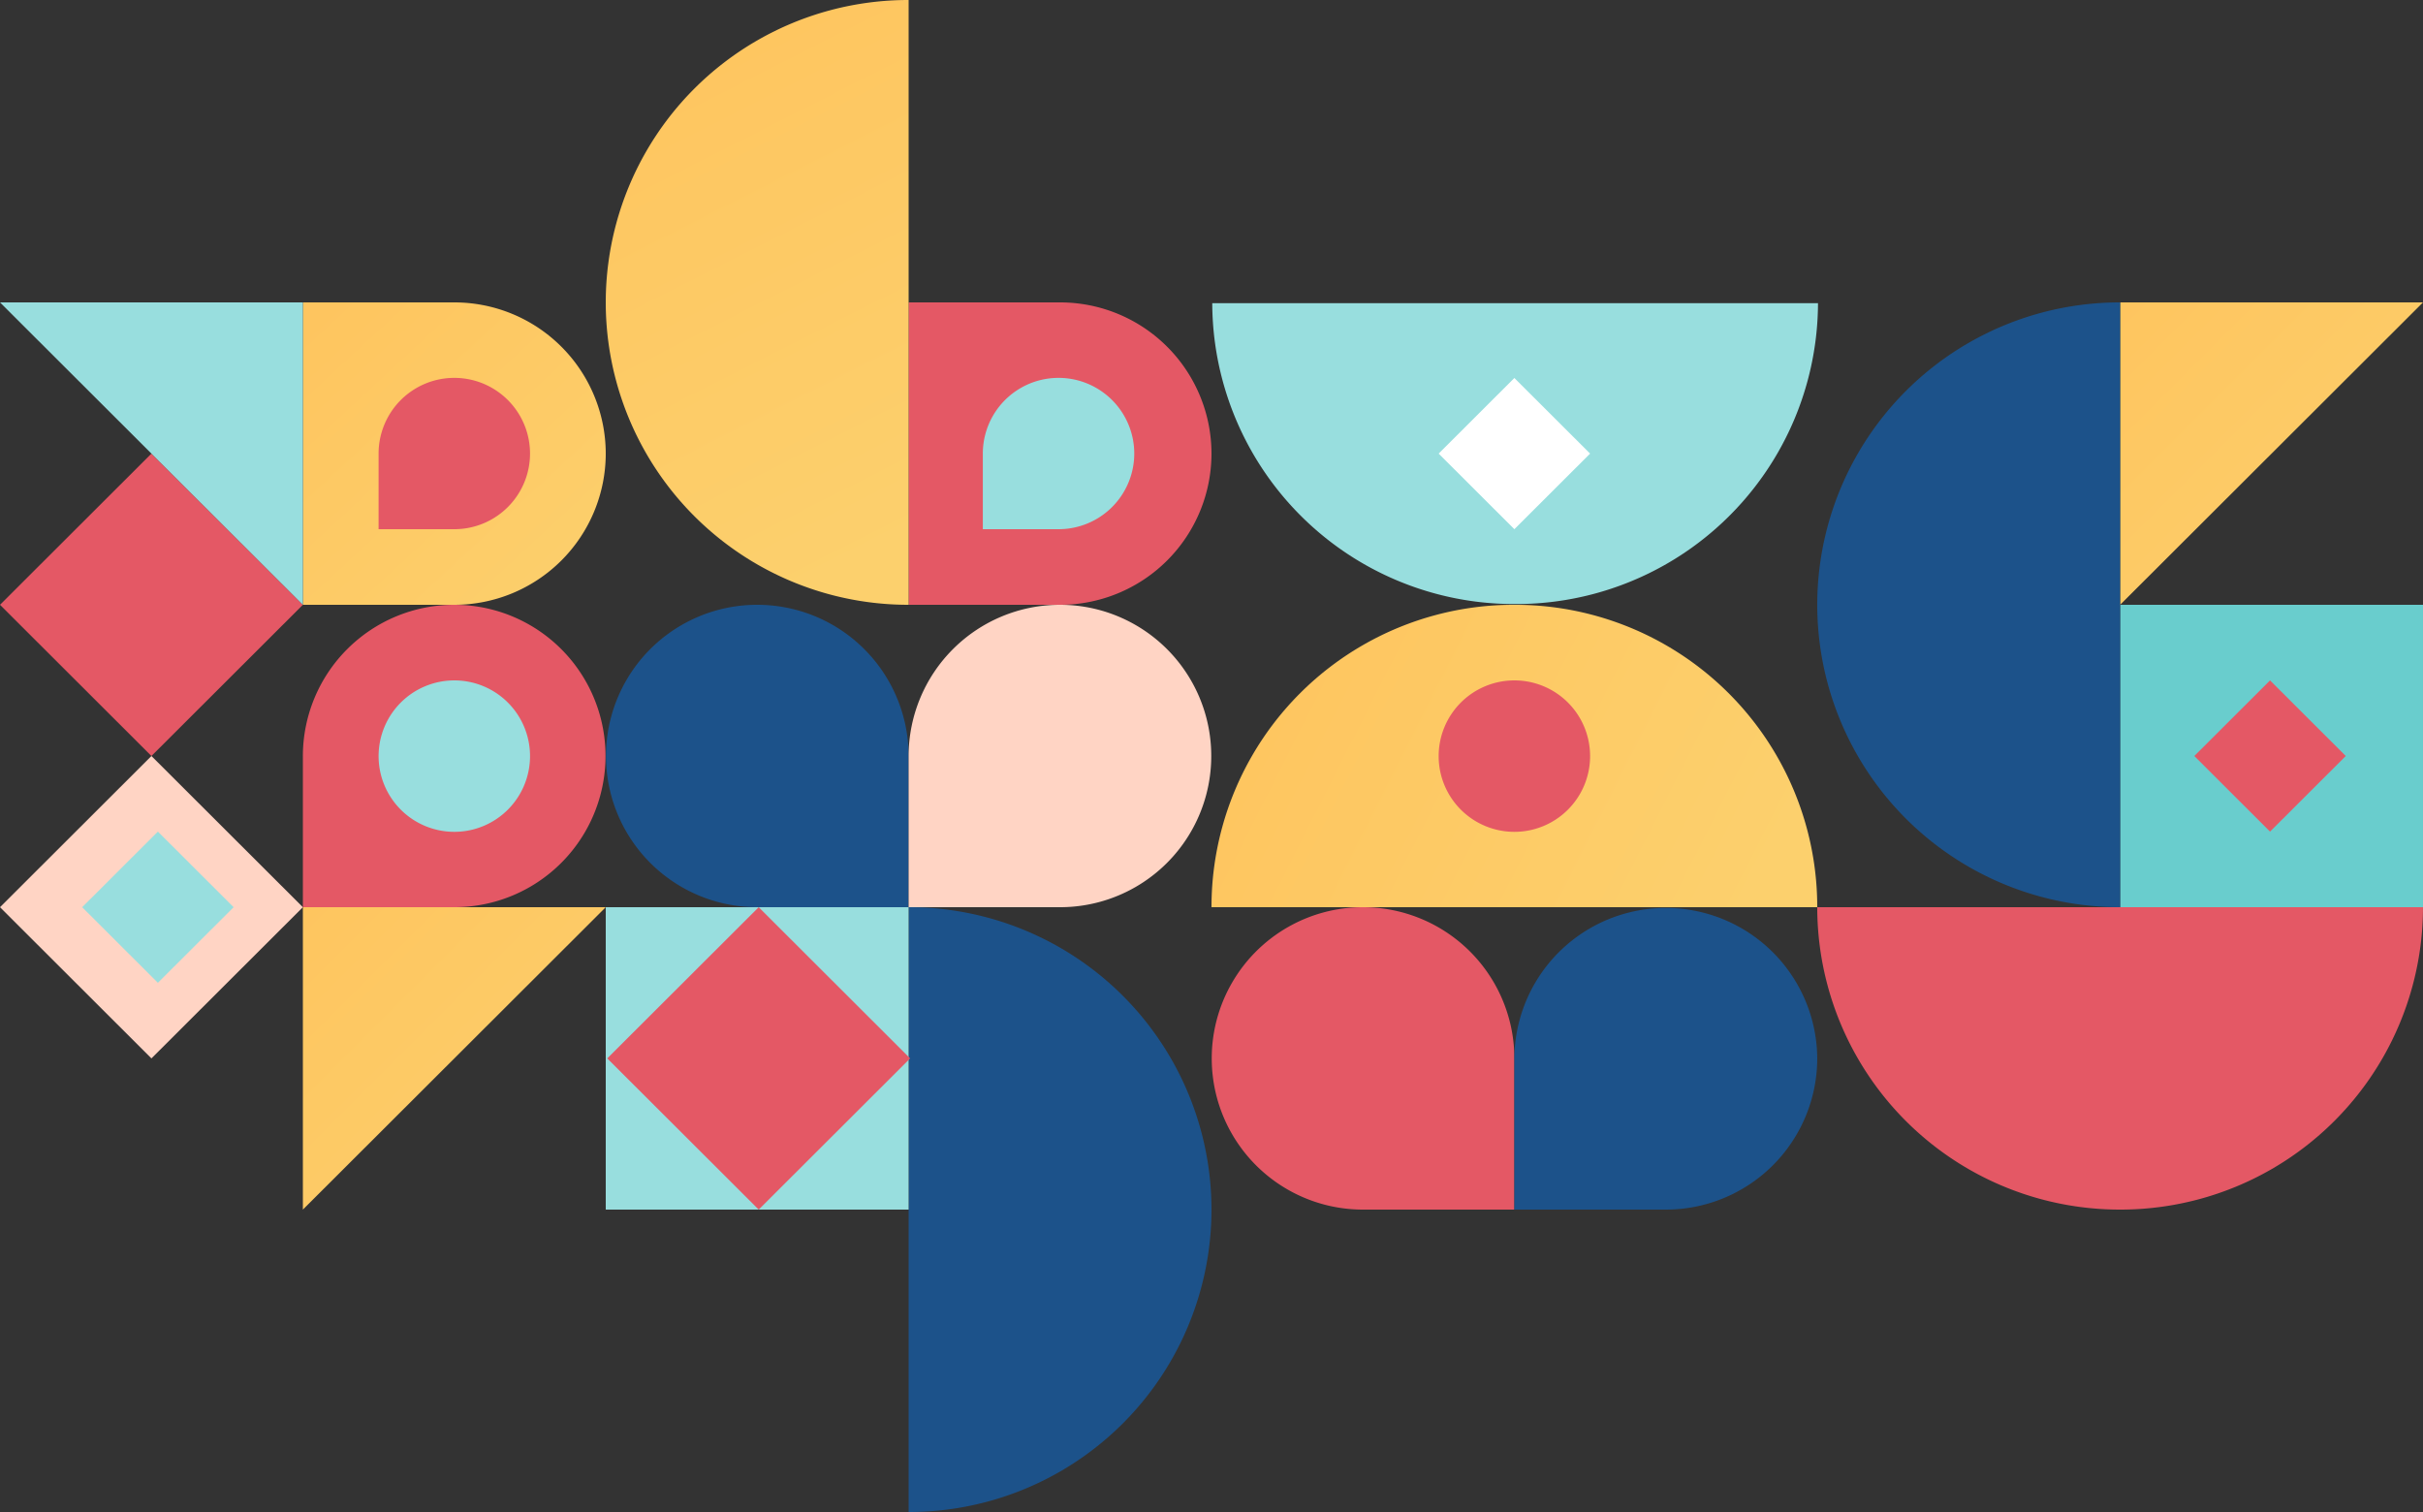 <svg xmlns="http://www.w3.org/2000/svg" xmlns:xlink="http://www.w3.org/1999/xlink" width="365.385" height="228" viewBox="0 0 365.385 228">
  <rect x="0" y="0" width="365.385" height="228" fill="#333333" stroke="none"/>
  <defs>
    <linearGradient id="linear-gradient" y1="0.43" x2="0.979" y2="0.678" gradientUnits="objectBoundingBox">
      <stop offset="0" stop-color="#fec55f"/>
      <stop offset="1" stop-color="#fcd06d"/>
    </linearGradient>
    <linearGradient id="linear-gradient-2" y1="0.073" x2="0.919" y2="1.066" xlink:href="#linear-gradient"/>
    <linearGradient id="linear-gradient-3" x1="0.43" y1="0" x2="0.678" y2="0.979" xlink:href="#linear-gradient"/>
    <linearGradient id="linear-gradient-4" y1="0" x2="0.992" y2="0.992" xlink:href="#linear-gradient"/>
    <linearGradient id="linear-gradient-5" y1="0" x2="0.992" y2="0.992" xlink:href="#linear-gradient"/>
  </defs>
  <g id="splashDesign" transform="translate(729.192 -1190)">
    <g id="Group">
      <path id="path_20_5" data-name="path 20 5" d="M45.673,22.8A22.827,22.827,0,0,1,22.837,45.6H0V0H22.837A22.827,22.827,0,0,1,45.673,22.8Z" transform="translate(-592.173 1235.6)" fill="#e45865"/>
    </g>
    <g id="Group-2" data-name="Group">
      <path id="path_20_2" data-name="path 20 2" d="M45.673,22.8A22.827,22.827,0,0,1,22.837,45.6H0V0H22.837A22.827,22.827,0,0,1,45.673,22.8Z" transform="translate(-592.173 1235.6)" fill="none"/>
    </g>
    <g id="Group-3" data-name="Group">
      <path id="path_23_5" data-name="path 23 5" d="M22.837,0A22.827,22.827,0,0,1,45.673,22.8V45.6H22.837a22.8,22.8,0,1,1,0-45.6Z" transform="translate(-546.5 1326.8)" fill="#e45865"/>
    </g>
    <g id="Group-4" data-name="Group">
      <path id="path_23_2" data-name="path 23 2" d="M22.837,0A22.827,22.827,0,0,1,45.673,22.8V45.6H22.837a22.8,22.8,0,1,1,0-45.6Z" transform="translate(-546.5 1326.8)" fill="none"/>
    </g>
    <path id="Shape_7" data-name="Shape 7" d="M45.673,22.8A22.827,22.827,0,0,1,22.837,45.6H0V22.8a22.837,22.837,0,0,1,45.673,0Z" transform="translate(-500.827 1326.8)" fill="#1c528a"/>
    <g id="Group-5" data-name="Group">
      <path id="path_35_5" data-name="path 35 5" d="M22.837,11.4A11.413,11.413,0,0,1,11.418,22.8H0V11.4a11.418,11.418,0,0,1,22.837,0Z" transform="translate(-580.983 1247)" fill="#98dede"/>
    </g>
    <g id="Group-6" data-name="Group">
      <path id="path_35_2" data-name="path 35 2" d="M22.837,11.4A11.413,11.413,0,0,1,11.418,22.8H0V11.4a11.418,11.418,0,0,1,22.837,0Z" transform="translate(-580.983 1247)" fill="none"/>
    </g>
    <g id="Group-7" data-name="Group">
      <path id="path_42_5" data-name="path 42 5" d="M45.673,0A45.571,45.571,0,0,1,91.346,45.486V45.6H0v-.114A45.571,45.571,0,0,1,45.673,0Z" transform="translate(-546.5 1281.2)" fill="url(#linear-gradient)"/>
    </g>
    <g id="Group-8" data-name="Group">
      <path id="path_42_2" data-name="path 42 2" d="M45.673,0A45.571,45.571,0,0,1,91.346,45.486V45.6H0v-.114A45.571,45.571,0,0,1,45.673,0Z" transform="translate(-546.5 1281.2)" fill="none"/>
    </g>
    <path id="Shape_6" data-name="Shape 6" d="M45.673,45.6A45.624,45.624,0,0,1,0,91.2V0A45.624,45.624,0,0,1,45.673,45.6Z" transform="translate(-592.173 1326.8)" fill="#1c528a"/>
    <g id="Group-9" data-name="Group">
      <path id="path_45_5" data-name="path 45 5" d="M45.673,45.6A45.624,45.624,0,0,0,91.346,0H0A45.624,45.624,0,0,0,45.673,45.6Z" transform="translate(-455.154 1326.8)" fill="#e45865"/>
    </g>
    <g id="Group-10" data-name="Group">
      <path id="path_45_2" data-name="path 45 2" d="M45.673,45.6A45.624,45.624,0,0,0,91.346,0H0A45.624,45.624,0,0,0,45.673,45.6Z" transform="translate(-455.154 1326.8)" fill="none"/>
    </g>
    <g id="Group-11" data-name="Group">
      <path id="path_48_5" data-name="path 48 5" d="M45.673,45.372A45.518,45.518,0,0,1,0,0H91.346A45.518,45.518,0,0,1,45.673,45.372Z" transform="translate(-546.386 1235.714)" fill="#98dede"/>
    </g>
    <g id="Group-12" data-name="Group">
      <path id="path_48_2" data-name="path 48 2" d="M45.673,45.372A45.518,45.518,0,0,1,0,0H91.346A45.518,45.518,0,0,1,45.673,45.372Z" transform="translate(-546.386 1235.714)" fill="none"/>
    </g>
    <g id="Group-13" data-name="Group">
      <path id="path_54_5" data-name="path 54 5" d="M0,0H45.673V45.6H0Z" transform="translate(-637.846 1326.8)" fill="#98dede"/>
    </g>
    <g id="Group-14" data-name="Group">
      <path id="path_54_2" data-name="path 54 2" d="M0,0H45.673V45.6H0Z" transform="translate(-637.846 1326.8)" fill="none"/>
    </g>
    <g id="Group-15" data-name="Group">
      <path id="path_57_5" data-name="path 57 5" d="M0,0V45.6H45.673V0Z" transform="translate(-409.481 1281.2)" fill="#69cdcd"/>
    </g>
    <g id="Group-16" data-name="Group">
      <path id="path_57_2" data-name="path 57 2" d="M0,0V45.6H45.673V0Z" transform="translate(-409.481 1281.2)" fill="none"/>
    </g>
    <g id="Group-17" data-name="Group">
      <path id="path_60_5" data-name="path 60 5" d="M22.837,0,45.673,22.8,22.837,45.6,0,22.8Z" transform="translate(-729.192 1258.4)" fill="#e45865"/>
    </g>
    <g id="Group-18" data-name="Group">
      <path id="path_60_2" data-name="path 60 2" d="M22.837,0,45.673,22.8,22.837,45.6,0,22.8Z" transform="translate(-729.192 1258.4)" fill="none"/>
    </g>
    <g id="Group-19" data-name="Group">
      <path id="path_63_5" data-name="path 63 5" d="M22.837,0,45.673,22.8,22.837,45.6,0,22.8Z" transform="translate(-637.618 1326.8)" fill="#e45865"/>
    </g>
    <g id="Group-20" data-name="Group">
      <path id="path_63_2" data-name="path 63 2" d="M22.837,0,45.673,22.8,22.837,45.6,0,22.8Z" transform="translate(-637.618 1326.8)" fill="none"/>
    </g>
    <path id="Shape_5" data-name="Shape 5" d="M22.837,0,45.673,22.8,22.837,45.6,0,22.8Z" transform="translate(-729.192 1304)" fill="#ffd4c4"/>
    <g id="Group-21" data-name="Group">
      <path id="path_66_5" data-name="path 66 5" d="M11.418,0,22.837,11.4,11.418,22.8,0,11.4Z" transform="translate(-398.291 1292.6)" fill="#e45865"/>
    </g>
    <g id="Group-22" data-name="Group">
      <path id="path_66_2" data-name="path 66 2" d="M11.418,0,22.837,11.4,11.418,22.8,0,11.4Z" transform="translate(-398.291 1292.6)" fill="none"/>
    </g>
    <path id="Shape_4" data-name="Shape 4" d="M11.418,0,22.837,11.4,11.418,22.8,0,11.4Z" transform="translate(-512.245 1247)" fill="#fff"/>
    <g id="Group-23" data-name="Group">
      <path id="path_69_1" data-name="path 69 1" d="M45.673,22.8A22.827,22.827,0,0,1,22.837,45.6H0V0H22.837A22.827,22.827,0,0,1,45.673,22.8Z" transform="translate(-683.519 1235.6)" fill="url(#linear-gradient-2)"/>
    </g>
    <path id="path_78_1" data-name="path 78 1" d="M22.837,0a22.8,22.8,0,1,1,0,45.6H0V22.8A22.827,22.827,0,0,1,22.837,0Z" transform="translate(-683.519 1281.2)" fill="#e45865"/>
    <path id="Shape_3" data-name="Shape 3" d="M22.837,0A22.827,22.827,0,0,1,45.673,22.8V45.6H22.837a22.8,22.8,0,1,1,0-45.6Z" transform="translate(-637.846 1281.2)" fill="#1c528a"/>
    <g id="Group-24" data-name="Group">
      <path id="path_85_5" data-name="path 85 5" d="M0,45.6A45.624,45.624,0,0,1,45.673,0V91.2A45.624,45.624,0,0,1,0,45.6Z" transform="translate(-637.846 1190)" fill="url(#linear-gradient-3)"/>
    </g>
    <g id="Group-25" data-name="Group">
      <path id="path_85_2" data-name="path 85 2" d="M0,45.6A45.624,45.624,0,0,1,45.673,0V91.2A45.624,45.624,0,0,1,0,45.6Z" transform="translate(-637.846 1190)" fill="none"/>
    </g>
    <g id="Group-26" data-name="Group">
      <path id="path_91_5" data-name="path 91 5" d="M0,0H45.673V45.6Z" transform="translate(-729.192 1235.6)" fill="#98dede"/>
    </g>
    <g id="Group-27" data-name="Group">
      <path id="path_91_2" data-name="path 91 2" d="M0,0H45.673V45.6Z" transform="translate(-729.192 1235.6)" fill="none"/>
    </g>
    <g id="Group-28" data-name="Group">
      <path id="path_100_5" data-name="path 100 5" d="M0,45.6V0H45.673Z" transform="translate(-683.519 1326.8)" fill="url(#linear-gradient-4)"/>
    </g>
    <g id="Group-29" data-name="Group">
      <path id="path_100_2" data-name="path 100 2" d="M0,45.6V0H45.673Z" transform="translate(-683.519 1326.8)" fill="none"/>
    </g>
    <g id="Group-30" data-name="Group">
      <path id="path_103_5" data-name="path 103 5" d="M45.673,0H0V45.6Z" transform="translate(-409.481 1235.6)" fill="url(#linear-gradient-5)"/>
    </g>
    <g id="Group-31" data-name="Group">
      <path id="path_103_2" data-name="path 103 2" d="M45.673,0H0V45.6Z" transform="translate(-409.481 1235.6)" fill="none"/>
    </g>
    <path id="Shape_2" data-name="Shape 2" d="M0,45.6A45.624,45.624,0,0,1,45.673,0V91.2A45.624,45.624,0,0,1,0,45.6Z" transform="translate(-455.154 1235.6)" fill="#1c528a"/>
    <path id="Shape_1" data-name="Shape 1" d="M22.837,0a22.8,22.8,0,1,1,0,45.6H0V22.8A22.827,22.827,0,0,1,22.837,0Z" transform="translate(-592.173 1281.2)" fill="#ffd4c4"/>
    <g id="Group-32" data-name="Group">
      <path id="path_118_1" data-name="path 118 1" d="M22.837,11.4A11.413,11.413,0,0,1,11.418,22.8H0V11.4a11.418,11.418,0,0,1,22.837,0Z" transform="translate(-672.101 1247)" fill="#e45865"/>
    </g>
    <g id="Group-33" data-name="Group">
      <path id="path_130_5" data-name="path 130 5" d="M11.418,0,22.837,11.4,11.418,22.8,0,11.4Z" transform="translate(-716.8 1315.4)" fill="#98dede"/>
    </g>
    <g id="Group-34" data-name="Group">
      <path id="path_130_2" data-name="path 130 2" d="M11.418,0,22.837,11.4,11.418,22.8,0,11.4Z" transform="translate(-717.774 1315.4)" fill="none"/>
    </g>
    <g id="Group-35" data-name="Group">
      <path id="path_133_5" data-name="path 133 5" d="M22.837,11.4A11.418,11.418,0,1,1,11.418,0,11.409,11.409,0,0,1,22.837,11.4Z" transform="translate(-512.245 1292.6)" fill="#e45865"/>
    </g>
    <g id="Group-36" data-name="Group">
      <path id="path_133_2" data-name="path 133 2" d="M22.837,11.4A11.418,11.418,0,1,1,11.418,0,11.409,11.409,0,0,1,22.837,11.4Z" transform="translate(-512.245 1292.6)" fill="none"/>
    </g>
    <g id="Group-37" data-name="Group">
      <path id="path_139_1" data-name="path 139 1" d="M22.837,11.4A11.418,11.418,0,1,1,11.418,0,11.409,11.409,0,0,1,22.837,11.4Z" transform="translate(-672.101 1292.6)" fill="#98dede"/>
    </g>
    <g id="Group-38" data-name="Group">
      <path id="path_157_5" data-name="path 157 5" d="M11.418,0,22.837,11.4,11.418,22.8,0,11.4Z" transform="translate(-580.983 1292.6)" fill="url(#linear-gradient-4)"/>
    </g>
    <g id="Group-39" data-name="Group">
      <path id="path_157_2" data-name="path 157 2" d="M11.418,0,22.837,11.4,11.418,22.8,0,11.4Z" transform="translate(-580.983 1292.6)" fill="none"/>
    </g>
  </g>
</svg>
